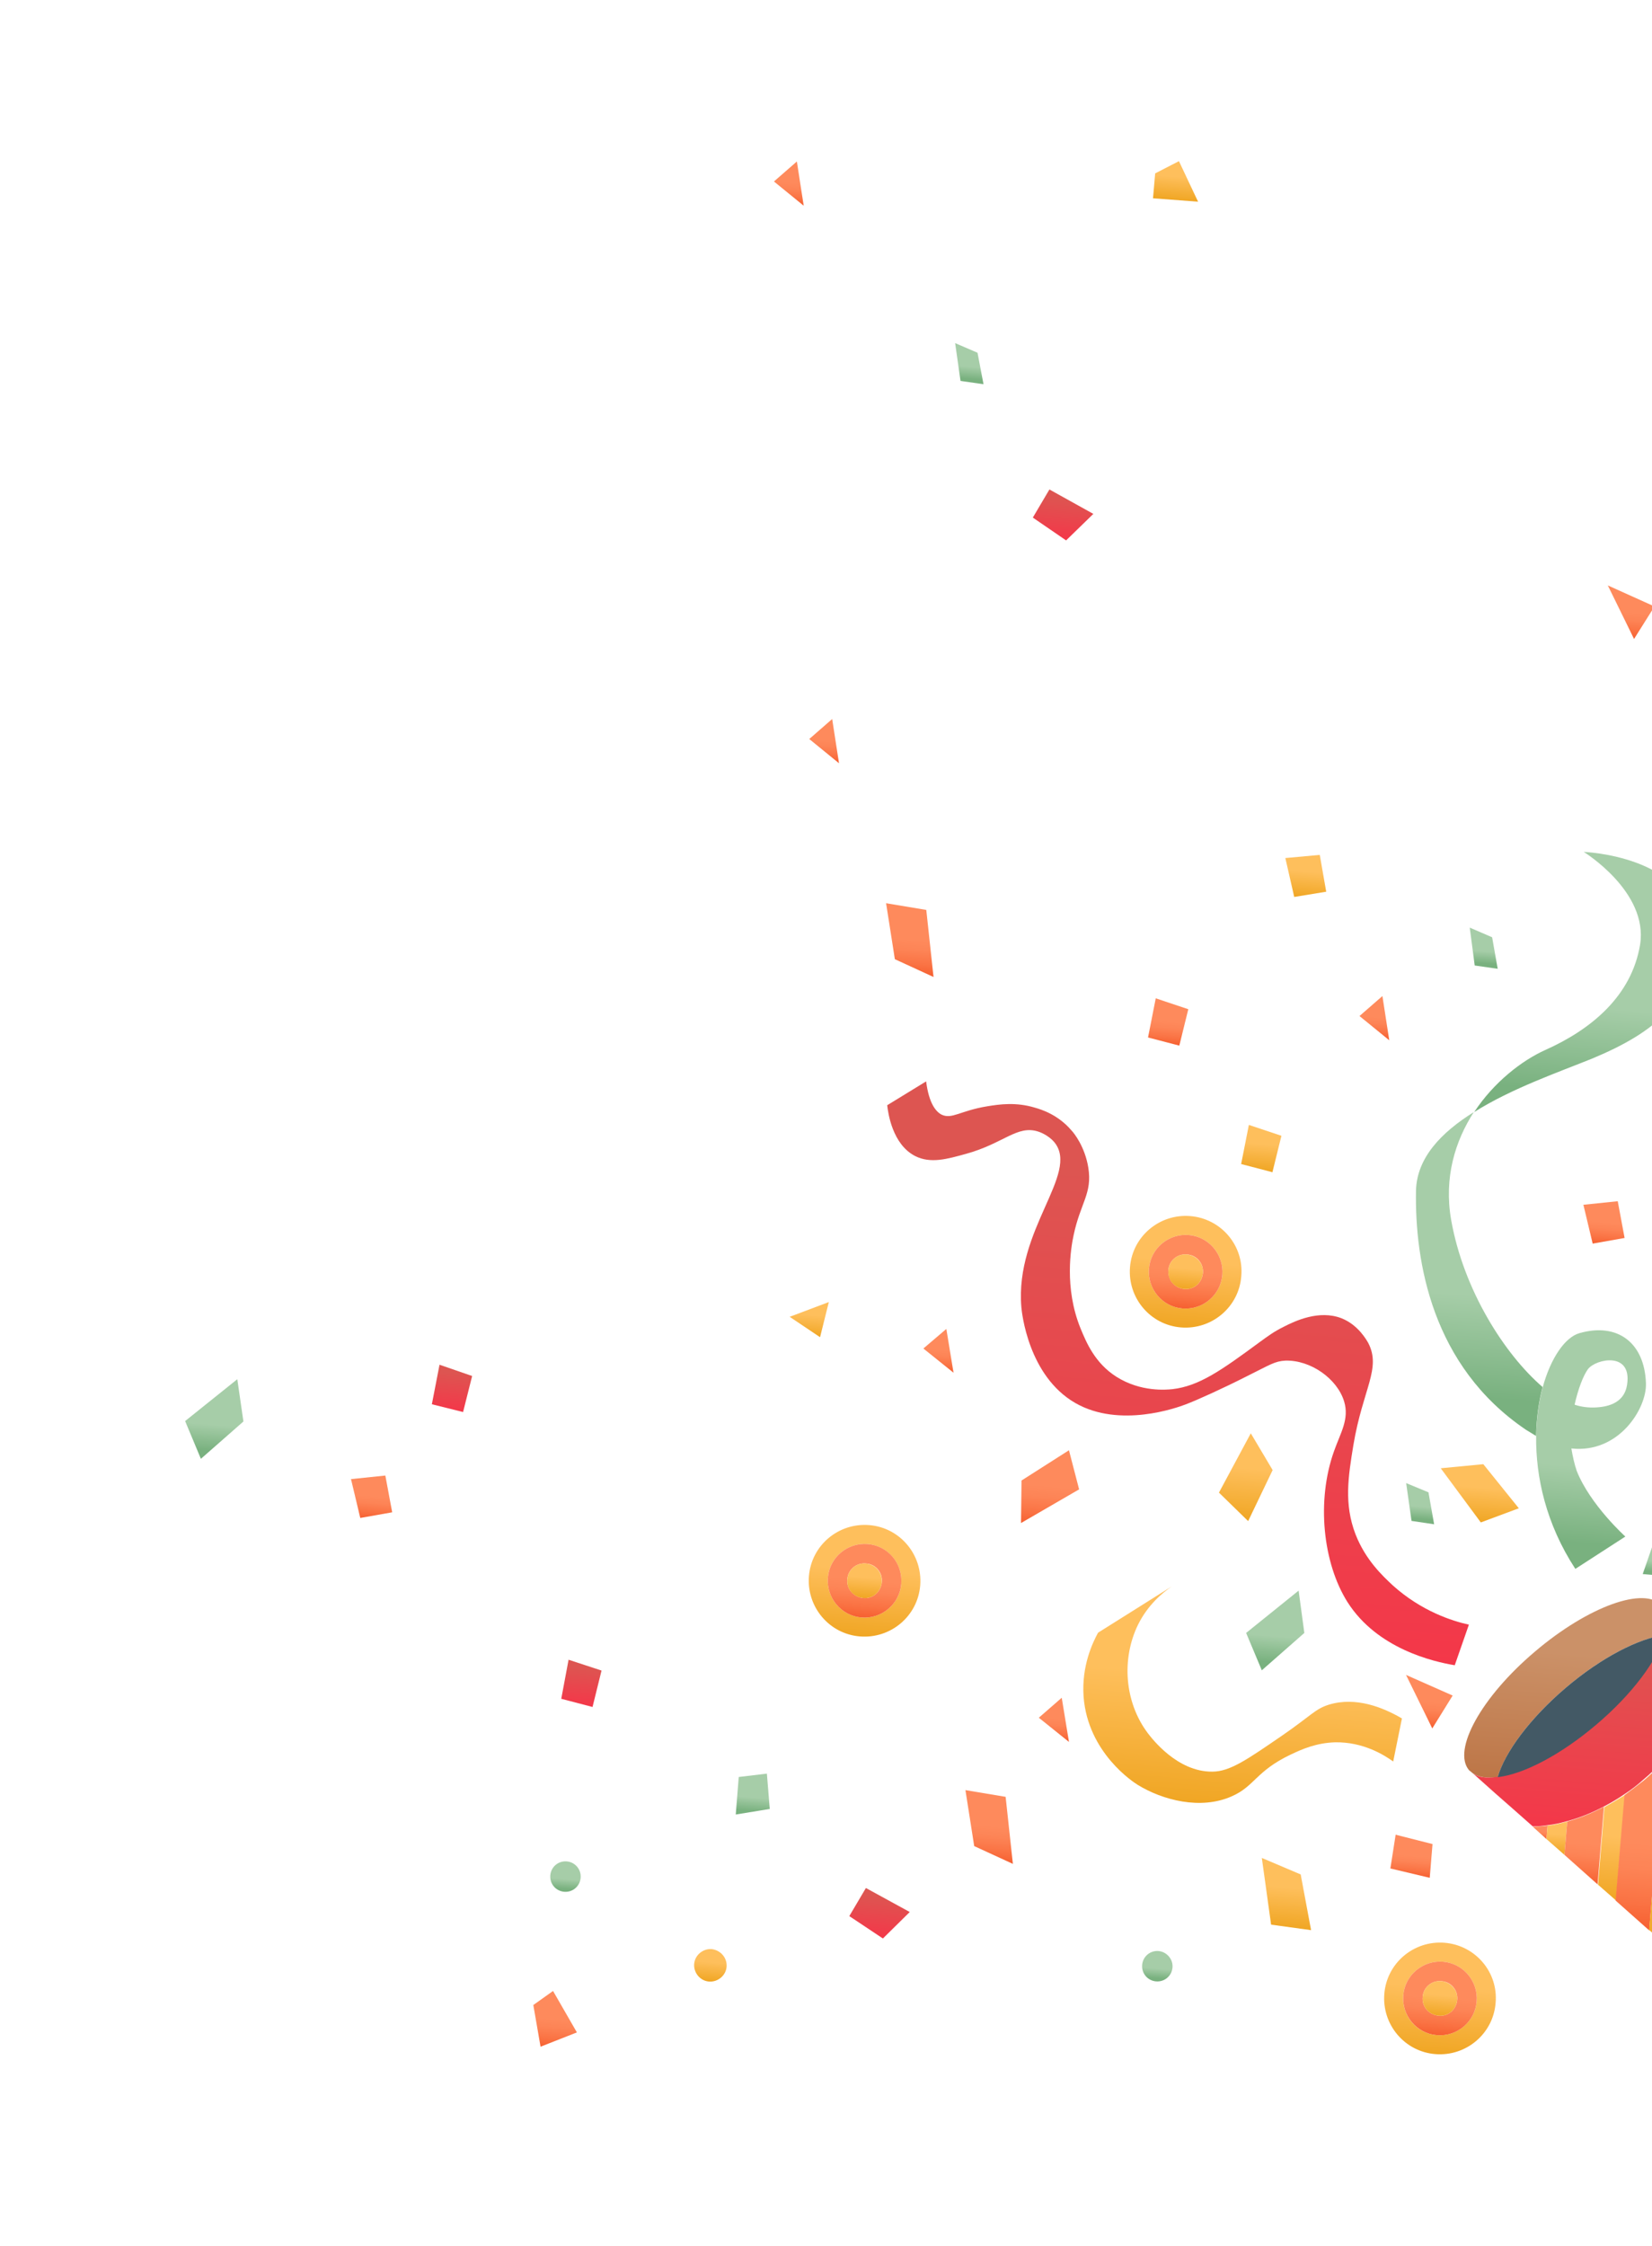 <svg width="145" height="197" viewBox="0 0 145 197" fill="none" xmlns="http://www.w3.org/2000/svg">
<path d="M46.81 175.887L47.446 179.542L50.635 178.289L48.542 174.654L46.81 175.887Z" fill="url(#paint0_linear_221_2316)"/>
<path d="M49.742 163.288C49.002 163.227 48.362 163.77 48.301 164.51C48.239 165.25 48.783 165.891 49.523 165.952C50.263 166.013 50.903 165.47 50.964 164.73C51.026 163.99 50.482 163.349 49.742 163.288Z" fill="url(#paint1_linear_221_2316)"/>
<path d="M101.691 171.15C100.951 171.089 100.31 171.632 100.249 172.372C100.188 173.112 100.731 173.753 101.471 173.814C102.211 173.875 102.852 173.332 102.913 172.592C102.974 171.852 102.395 171.217 101.691 171.15Z" fill="url(#paint2_linear_221_2316)"/>
<path d="M80.769 139.072C80.555 141.772 78.182 143.767 75.483 143.553C72.783 143.339 70.788 140.966 71.002 138.267C71.216 135.567 73.589 133.572 76.288 133.786C78.988 134 80.983 136.373 80.769 139.072ZM75.611 141.89C77.387 142.036 78.959 140.72 79.106 138.944C79.252 137.168 77.936 135.596 76.16 135.449C74.384 135.303 72.812 136.619 72.665 138.395C72.519 140.171 73.835 141.743 75.611 141.89Z" fill="url(#paint3_linear_221_2316)"/>
<path d="M79.106 138.944C78.959 140.72 77.387 142.036 75.611 141.89C73.835 141.743 72.519 140.171 72.665 138.395C72.812 136.619 74.384 135.303 76.16 135.449C77.936 135.596 79.246 137.132 79.106 138.944ZM75.769 140.185C76.622 140.264 77.322 139.638 77.401 138.786C77.48 137.933 76.848 137.197 76.002 137.154C75.149 137.075 74.414 137.707 74.37 138.553C74.285 139.37 74.917 140.106 75.769 140.185Z" fill="url(#paint4_linear_221_2316)"/>
<path d="M76.002 137.154C75.15 137.075 74.414 137.707 74.37 138.553C74.291 139.406 74.917 140.106 75.769 140.185C76.622 140.264 77.322 139.638 77.401 138.786C77.445 137.939 76.854 137.233 76.002 137.154Z" fill="url(#paint5_linear_221_2316)"/>
<path d="M108.949 111.965C108.735 114.664 106.362 116.66 103.663 116.446C100.963 116.232 98.968 113.859 99.182 111.159C99.396 108.46 101.769 106.464 104.468 106.678C107.168 106.892 109.199 109.26 108.949 111.965ZM103.791 114.782C105.567 114.929 107.139 113.612 107.286 111.836C107.432 110.061 106.116 108.488 104.34 108.342C102.564 108.195 100.992 109.512 100.845 111.288C100.699 113.063 102.015 114.636 103.791 114.782Z" fill="url(#paint6_linear_221_2316)"/>
<path d="M107.286 111.836C107.139 113.612 105.567 114.929 103.791 114.782C102.015 114.636 100.699 113.063 100.845 111.288C100.992 109.512 102.564 108.195 104.34 108.342C106.116 108.488 107.432 110.061 107.286 111.836ZM103.949 113.077C104.802 113.157 105.502 112.531 105.581 111.678C105.66 110.826 105.028 110.09 104.182 110.047C103.329 109.967 102.594 110.599 102.55 111.446C102.506 112.292 103.097 112.998 103.949 113.077Z" fill="url(#paint7_linear_221_2316)"/>
<path d="M104.182 110.047C103.329 109.967 102.594 110.599 102.55 111.446C102.471 112.298 103.097 112.998 103.949 113.077C104.802 113.157 105.502 112.531 105.581 111.678C105.666 110.861 105.034 110.126 104.182 110.047Z" fill="url(#paint8_linear_221_2316)"/>
<path d="M131.272 175.712C131.058 178.411 128.685 180.407 125.986 180.193C123.286 179.979 121.291 177.606 121.505 174.906C121.719 172.207 124.092 170.211 126.791 170.425C129.491 170.639 131.522 173.007 131.272 175.712ZM126.114 178.529C127.89 178.676 129.462 177.359 129.609 175.584C129.755 173.808 128.439 172.235 126.663 172.089C124.887 171.942 123.315 173.259 123.168 175.035C123.028 176.846 124.338 178.383 126.114 178.529Z" fill="url(#paint9_linear_221_2316)"/>
<path d="M129.609 175.584C129.462 177.359 127.89 178.676 126.114 178.529C124.338 178.383 123.022 176.811 123.168 175.035C123.315 173.259 124.887 171.942 126.663 172.089C128.439 172.235 129.756 173.808 129.609 175.584ZM126.272 176.825C127.125 176.904 127.825 176.278 127.904 175.425C127.983 174.573 127.352 173.837 126.505 173.794C125.653 173.714 124.917 174.346 124.873 175.193C124.794 176.045 125.42 176.745 126.272 176.825Z" fill="url(#paint10_linear_221_2316)"/>
<path d="M126.505 173.794C125.653 173.715 124.917 174.346 124.873 175.193C124.794 176.045 125.42 176.745 126.272 176.825C127.125 176.904 127.825 176.278 127.904 175.425C127.989 174.609 127.357 173.873 126.505 173.794Z" fill="url(#paint11_linear_221_2316)"/>
<path d="M62.465 170.982C61.69 170.927 60.984 171.517 60.928 172.292C60.873 173.068 61.464 173.774 62.239 173.829C63.015 173.884 63.721 173.294 63.776 172.519C63.831 171.743 63.247 171.073 62.465 170.982Z" fill="url(#paint12_linear_221_2316)"/>
<path d="M76.002 165.622L74.545 168.087L77.495 170.049L79.851 167.728L76.002 165.622Z" fill="url(#paint13_linear_221_2316)"/>
<path d="M92.11 42.938L90.654 45.404L93.574 47.406L95.966 45.08L92.11 42.938Z" fill="url(#paint14_linear_221_2316)"/>
<path d="M64.841 155.883L64.579 159.175L67.564 158.685L67.311 155.588L64.841 155.883Z" fill="url(#paint15_linear_221_2316)"/>
<path d="M69.312 115.514L71.978 117.303L72.749 114.22L69.312 115.514Z" fill="url(#paint16_linear_221_2316)"/>
<path d="M101.443 87.576L100.765 91.009L103.511 91.726L104.3 88.531L101.443 87.576Z" fill="url(#paint17_linear_221_2316)"/>
<path d="M49.905 145.597L49.263 149.024L52.008 149.741L52.798 146.546L49.905 145.597Z" fill="url(#paint18_linear_221_2316)"/>
<path d="M38.578 119.718L37.906 123.186L40.645 123.868L41.441 120.708L38.578 119.718Z" fill="url(#paint19_linear_221_2316)"/>
<path d="M81.288 94.862L77.872 96.955C77.948 97.636 78.326 100.384 80.318 101.408C81.673 102.098 83.136 101.675 84.777 101.223C88.095 100.314 89.284 98.659 91.135 99.268C91.212 99.291 92.023 99.56 92.572 100.236C94.738 102.983 89.077 107.854 89.646 114.658C89.681 115.091 90.235 120.693 94.386 123.078C98.294 125.32 103.355 123.467 104.043 123.209C105.074 122.82 107.35 121.79 109.472 120.712C111.464 119.728 111.885 119.403 112.827 119.358C115.006 119.293 117.353 120.915 117.975 122.929C118.451 124.494 117.66 125.682 117.088 127.309C115.538 131.651 116.104 137.105 118.275 140.545C120.882 144.643 125.811 145.768 127.687 146.081L128.928 142.52C127.49 142.208 124.756 141.343 122.228 139.057C121.365 138.249 119.859 136.854 118.976 134.59C117.959 131.947 118.332 129.55 118.789 126.774C119.618 121.82 121.263 120.054 120.09 117.801C119.99 117.635 119.247 116.224 117.727 115.634C115.781 114.895 113.712 115.855 112.669 116.391C111.791 116.827 111.305 117.199 110.587 117.718C107.2 120.209 105.272 121.583 102.909 121.862C102.37 121.914 100.143 122.133 97.986 120.772C96.07 119.553 95.329 117.704 94.846 116.542C93.381 112.951 94.005 109.417 94.233 108.358C94.826 105.523 95.894 104.691 95.521 102.417C95.218 100.569 94.255 99.376 94.037 99.156C92.862 97.78 91.401 97.326 90.827 97.165C89.176 96.669 87.749 96.867 86.647 97.048C84.266 97.439 83.553 98.213 82.642 97.778C82.163 97.528 81.538 96.828 81.288 94.862Z" fill="url(#paint20_linear_221_2316)"/>
<path d="M96.378 143.226C95.903 144.107 94.921 146.13 95.109 148.836C95.482 153.775 99.519 156.361 99.844 156.563C102.038 157.919 105.393 158.791 108.114 157.578C110.123 156.701 110.233 155.369 113.28 153.92C114.329 153.42 115.556 152.89 117.19 152.841C119.665 152.799 121.498 153.959 122.284 154.523L123.051 150.747C121.396 149.778 119.012 148.819 116.648 149.535C115.433 149.917 115.154 150.438 112.597 152.207C109.513 154.319 107.977 155.411 106.408 155.413C103.311 155.447 101.068 152.457 100.744 152.036C98.69 149.307 98.433 145.517 99.879 142.542C100.754 140.756 102.077 139.7 102.83 139.175L96.378 143.226Z" fill="url(#paint21_linear_221_2316)"/>
<path d="M129.359 97.557C126.513 99.338 124.358 101.553 124.285 104.448C124.175 110.671 125.68 119.84 133.932 125.421C134.257 125.623 134.541 125.795 134.824 125.968C134.858 124.393 135.057 122.937 135.398 121.676C132.083 118.826 128.456 113.18 127.37 107.008C126.722 103.282 127.73 100.087 129.359 97.557Z" fill="url(#paint22_linear_221_2316)"/>
<path d="M135.62 92.114C133.58 93.032 131.119 94.933 129.395 97.552C132.668 95.481 136.882 94.024 139.756 92.858C145.12 90.628 149.196 87.66 148.672 81.358C148.114 75.063 139.008 74.733 139.008 74.733C139.008 74.733 144.69 78.216 143.956 82.862C143.204 87.402 139.633 90.324 135.62 92.114Z" fill="url(#paint23_linear_221_2316)"/>
<path d="M138.393 129.032C139.576 132.013 142.66 134.791 142.66 134.791L138.271 137.628C135.688 133.673 134.792 129.55 134.83 126.003C134.864 124.428 135.063 122.972 135.404 121.712C136.109 119.114 137.38 117.3 138.636 116.948C141.913 116.008 144.348 117.726 144.469 121.355C144.541 123.57 142.086 127.513 137.924 127.065C138.035 127.74 138.182 128.409 138.393 129.032ZM140.071 123.464C141.302 123.408 142.582 122.979 142.811 121.482C143.274 118.522 140.064 119.195 139.375 120.111C138.959 120.69 138.524 121.82 138.206 123.223C138.786 123.42 139.419 123.498 140.071 123.464Z" fill="url(#paint24_linear_221_2316)"/>
<path d="M135.674 146.486L133.401 148.428L135.804 148.618L135.674 146.486Z" fill="url(#paint25_linear_221_2316)"/>
<path d="M84.739 157.035L85.508 161.945L88.903 163.505L88.266 157.624L84.739 157.035Z" fill="url(#paint26_linear_221_2316)"/>
<path d="M77.774 79.233L78.544 84.144L81.938 85.704L81.302 79.823L77.774 79.233Z" fill="url(#paint27_linear_221_2316)"/>
<path d="M89.662 129.875L89.617 133.605L94.716 130.652L93.825 127.221L89.662 129.875Z" fill="url(#paint28_linear_221_2316)"/>
<path d="M93.191 148.932L91.179 150.685L93.826 152.806L93.191 148.932Z" fill="url(#paint29_linear_221_2316)"/>
<path d="M121.338 87.377L119.326 89.13L121.938 91.256L121.338 87.377Z" fill="url(#paint30_linear_221_2316)"/>
<path d="M73.042 63.075L71.031 64.829L73.642 66.955L73.042 63.075Z" fill="url(#paint31_linear_221_2316)"/>
<path d="M83.063 116.578L81.046 118.296L83.693 120.417L83.063 116.578Z" fill="url(#paint32_linear_221_2316)"/>
<path d="M69.943 14.167L67.931 15.92L70.543 18.046L69.943 14.167Z" fill="url(#paint33_linear_221_2316)"/>
<path d="M109.785 125.734L106.99 130.937L109.553 133.436L111.702 128.959L109.785 125.734Z" fill="url(#paint34_linear_221_2316)"/>
<path d="M109.616 98.681L108.938 102.113L111.684 102.83L112.474 99.635L109.616 98.681Z" fill="url(#paint35_linear_221_2316)"/>
<path d="M112.818 75.271L113.597 78.683L116.405 78.223L115.839 74.994L112.818 75.271Z" fill="url(#paint36_linear_221_2316)"/>
<path d="M109.375 143.246L110.752 146.524L114.484 143.247L113.984 139.534L109.375 143.246Z" fill="url(#paint37_linear_221_2316)"/>
<path d="M16.249 124.66L17.632 127.973L21.365 124.697L20.829 120.989L16.249 124.66Z" fill="url(#paint38_linear_221_2316)"/>
<path d="M110.753 162.984L111.567 168.836L115.077 169.319L114.165 164.432L110.753 162.984Z" fill="url(#paint39_linear_221_2316)"/>
<path d="M123.422 130.102L123.894 133.419L125.877 133.714L125.38 130.912L123.422 130.102Z" fill="url(#paint40_linear_221_2316)"/>
<path d="M129.003 81.374L129.439 84.697L131.457 84.986L130.967 82.22L129.003 81.374Z" fill="url(#paint41_linear_221_2316)"/>
<path d="M83.835 30.099L84.307 33.416L86.325 33.705L85.799 30.944L83.835 30.099Z" fill="url(#paint42_linear_221_2316)"/>
<path d="M123.41 146.929L125.714 151.624L127.503 148.739L123.41 146.929Z" fill="url(#paint43_linear_221_2316)"/>
<path d="M141.121 51.355L143.424 56.051L145.219 53.201L141.121 51.355Z" fill="url(#paint44_linear_221_2316)"/>
<path d="M122.499 160.947L122.036 163.907L125.491 164.727L125.736 161.767L122.499 160.947Z" fill="url(#paint45_linear_221_2316)"/>
<path d="M126.457 128.801L129.974 133.552L133.311 132.311L130.194 128.443L126.457 128.801Z" fill="url(#paint46_linear_221_2316)"/>
<path d="M138.978 105.687L139.793 109.094L142.595 108.597L141.993 105.375L138.978 105.687Z" fill="url(#paint47_linear_221_2316)"/>
<path d="M30.808 129.752L31.622 133.159L34.424 132.663L33.822 129.44L30.808 129.752Z" fill="url(#paint48_linear_221_2316)"/>
<path d="M145.151 135.295L144.185 138.082L148.145 138.417L146.847 136.513L145.151 135.295Z" fill="url(#paint49_linear_221_2316)"/>
<path d="M101.392 15.21L101.203 17.394L105.158 17.694L103.479 14.137L101.392 15.21Z" fill="url(#paint50_linear_221_2316)"/>
<path d="M145.883 140.868L146.125 141.23C146.402 141.805 146.376 142.539 146.12 143.421C143.833 143.723 140.567 145.39 137.428 148.059C134.289 150.727 132.109 153.676 131.452 155.901C130.558 156.011 129.812 155.915 129.28 155.564L128.943 155.291C127.449 153.529 130.007 148.875 134.718 144.89C139.394 140.911 144.39 139.106 145.883 140.868Z" fill="url(#paint51_linear_221_2316)"/>
<path d="M129.28 155.564L131.247 157.321L132.824 158.705L134.532 160.213C134.97 160.214 135.402 160.18 135.829 160.11C136.403 160.052 136.966 159.923 137.559 159.753C138.643 159.466 139.704 159.036 140.812 158.453C141.417 158.134 142.016 157.781 142.574 157.397C143.167 157.008 143.718 156.589 144.258 156.099C144.87 155.597 145.433 155.03 145.932 154.51C146.645 153.736 147.28 152.938 147.803 152.123C148.885 150.485 149.594 148.8 149.84 147.19L148.401 144.871L146.915 142.487L146.084 141.2C146.36 141.775 146.335 142.509 146.078 143.391C145.416 145.58 143.241 148.565 140.102 151.233C136.963 153.902 133.661 155.575 131.411 155.871C130.522 156.017 129.776 155.92 129.28 155.564Z" fill="url(#paint52_linear_221_2316)"/>
<path d="M131.452 155.901C133.744 155.635 137.005 153.932 140.143 151.263C143.282 148.595 145.463 145.645 146.119 143.421C143.833 143.723 140.567 145.391 137.428 148.059C134.289 150.727 132.079 153.718 131.452 155.901Z" fill="#435965"/>
<path d="M134.538 160.249L135.737 161.329L135.835 160.145C135.408 160.215 134.97 160.214 134.538 160.249Z" fill="url(#paint53_linear_221_2316)"/>
<path d="M135.835 160.146L135.737 161.329L137.314 162.713L137.564 159.789C136.972 159.959 136.409 160.088 135.835 160.146Z" fill="url(#paint54_linear_221_2316)"/>
<path d="M137.564 159.788L137.314 162.713L140.221 165.301L140.783 158.494C139.71 159.071 138.613 159.507 137.564 159.788Z" fill="url(#paint55_linear_221_2316)"/>
<path d="M140.824 158.524L140.263 165.332L141.84 166.715L142.621 157.463C141.992 157.858 141.393 158.212 140.824 158.524Z" fill="url(#paint56_linear_221_2316)"/>
<path d="M142.585 157.469L141.804 166.721L144.752 169.34L145.979 154.576C145.451 155.137 144.881 155.668 144.306 156.164C143.724 156.625 143.172 157.044 142.585 157.469Z" fill="url(#paint57_linear_221_2316)"/>
<path d="M145.973 154.54L144.746 169.304L146.324 170.687L147.839 152.117C147.321 152.968 146.686 153.766 145.973 154.54Z" fill="url(#paint58_linear_221_2316)"/>
<path d="M147.844 152.152L146.33 170.723L149.278 173.341L151.256 149.366L149.923 147.249C149.635 148.829 148.926 150.515 147.844 152.152Z" fill="url(#paint59_linear_221_2316)"/>
<defs>
<linearGradient id="paint0_linear_221_2316" x1="48.92" y1="174.682" x2="48.512" y2="179.639" gradientUnits="userSpaceOnUse">
<stop offset="0.489" stop-color="#FE8A5C"/>
<stop offset="0.637" stop-color="#FD8456"/>
<stop offset="0.838" stop-color="#FA7344"/>
<stop offset="1" stop-color="#F66031"/>
</linearGradient>
<linearGradient id="paint1_linear_221_2316" x1="49.744" y1="163.292" x2="49.523" y2="165.973" gradientUnits="userSpaceOnUse">
<stop offset="0.574" stop-color="#A6CDA8"/>
<stop offset="0.893" stop-color="#79B17F"/>
</linearGradient>
<linearGradient id="paint2_linear_221_2316" x1="101.672" y1="171.142" x2="101.451" y2="173.824" gradientUnits="userSpaceOnUse">
<stop offset="0.574" stop-color="#A6CDA8"/>
<stop offset="0.893" stop-color="#79B17F"/>
</linearGradient>
<linearGradient id="paint3_linear_221_2316" x1="76.278" y1="133.772" x2="75.473" y2="143.553" gradientUnits="userSpaceOnUse">
<stop offset="0.401" stop-color="#FEBF5C"/>
<stop offset="1" stop-color="#F0A624"/>
</linearGradient>
<linearGradient id="paint4_linear_221_2316" x1="76.141" y1="135.438" x2="75.61" y2="141.888" gradientUnits="userSpaceOnUse">
<stop offset="0.489" stop-color="#FE8A5C"/>
<stop offset="0.637" stop-color="#FD8456"/>
<stop offset="0.838" stop-color="#FA7344"/>
<stop offset="1" stop-color="#F66031"/>
</linearGradient>
<linearGradient id="paint5_linear_221_2316" x1="76" y1="137.15" x2="75.751" y2="140.176" gradientUnits="userSpaceOnUse">
<stop offset="0.401" stop-color="#FEBF5C"/>
<stop offset="1" stop-color="#F0A624"/>
</linearGradient>
<linearGradient id="paint6_linear_221_2316" x1="104.473" y1="106.673" x2="103.668" y2="116.455" gradientUnits="userSpaceOnUse">
<stop offset="0.401" stop-color="#FEBF5C"/>
<stop offset="1" stop-color="#F0A624"/>
</linearGradient>
<linearGradient id="paint7_linear_221_2316" x1="104.336" y1="108.339" x2="103.805" y2="114.789" gradientUnits="userSpaceOnUse">
<stop offset="0.489" stop-color="#FE8A5C"/>
<stop offset="0.637" stop-color="#FD8456"/>
<stop offset="0.838" stop-color="#FA7344"/>
<stop offset="1" stop-color="#F66031"/>
</linearGradient>
<linearGradient id="paint8_linear_221_2316" x1="104.195" y1="110.051" x2="103.946" y2="113.077" gradientUnits="userSpaceOnUse">
<stop offset="0.401" stop-color="#FEBF5C"/>
<stop offset="1" stop-color="#F0A624"/>
</linearGradient>
<linearGradient id="paint9_linear_221_2316" x1="126.794" y1="170.425" x2="125.989" y2="180.206" gradientUnits="userSpaceOnUse">
<stop offset="0.401" stop-color="#FEBF5C"/>
<stop offset="1" stop-color="#F0A624"/>
</linearGradient>
<linearGradient id="paint10_linear_221_2316" x1="126.657" y1="172.09" x2="126.126" y2="178.54" gradientUnits="userSpaceOnUse">
<stop offset="0.489" stop-color="#FE8A5C"/>
<stop offset="0.637" stop-color="#FD8456"/>
<stop offset="0.838" stop-color="#FA7344"/>
<stop offset="1" stop-color="#F66031"/>
</linearGradient>
<linearGradient id="paint11_linear_221_2316" x1="126.516" y1="173.802" x2="126.267" y2="176.828" gradientUnits="userSpaceOnUse">
<stop offset="0.401" stop-color="#FEBF5C"/>
<stop offset="1" stop-color="#F0A624"/>
</linearGradient>
<linearGradient id="paint12_linear_221_2316" x1="62.457" y1="170.995" x2="62.223" y2="173.834" gradientUnits="userSpaceOnUse">
<stop offset="0.401" stop-color="#FEBF5C"/>
<stop offset="1" stop-color="#F0A624"/>
</linearGradient>
<linearGradient id="paint13_linear_221_2316" x1="77.381" y1="165.722" x2="77.027" y2="170.025" gradientUnits="userSpaceOnUse">
<stop offset="0.138" stop-color="#DD5551"/>
<stop offset="1" stop-color="#F43749"/>
</linearGradient>
<linearGradient id="paint14_linear_221_2316" x1="93.484" y1="43.07" x2="93.13" y2="47.373" gradientUnits="userSpaceOnUse">
<stop offset="0.138" stop-color="#DD5551"/>
<stop offset="1" stop-color="#F43749"/>
</linearGradient>
<linearGradient id="paint15_linear_221_2316" x1="66.337" y1="155.52" x2="66.028" y2="159.282" gradientUnits="userSpaceOnUse">
<stop offset="0.574" stop-color="#A6CDA8"/>
<stop offset="0.893" stop-color="#79B17F"/>
</linearGradient>
<linearGradient id="paint16_linear_221_2316" x1="71.094" y1="114.079" x2="70.837" y2="117.206" gradientUnits="userSpaceOnUse">
<stop offset="0.401" stop-color="#FEBF5C"/>
<stop offset="1" stop-color="#F0A624"/>
</linearGradient>
<linearGradient id="paint17_linear_221_2316" x1="102.715" y1="87.67" x2="102.39" y2="91.615" gradientUnits="userSpaceOnUse">
<stop offset="0.489" stop-color="#FE8A5C"/>
<stop offset="0.637" stop-color="#FD8456"/>
<stop offset="0.838" stop-color="#FA7344"/>
<stop offset="1" stop-color="#F66031"/>
</linearGradient>
<linearGradient id="paint18_linear_221_2316" x1="51.193" y1="145.688" x2="50.868" y2="149.633" gradientUnits="userSpaceOnUse">
<stop offset="0.138" stop-color="#DD5551"/>
<stop offset="1" stop-color="#F43749"/>
</linearGradient>
<linearGradient id="paint19_linear_221_2316" x1="39.844" y1="119.836" x2="39.52" y2="123.781" gradientUnits="userSpaceOnUse">
<stop offset="0.138" stop-color="#DD5551"/>
<stop offset="1" stop-color="#F43749"/>
</linearGradient>
<linearGradient id="paint20_linear_221_2316" x1="105.281" y1="96.842" x2="101.408" y2="143.931" gradientUnits="userSpaceOnUse">
<stop offset="0.138" stop-color="#DD5551"/>
<stop offset="1" stop-color="#F43749"/>
</linearGradient>
<linearGradient id="paint21_linear_221_2316" x1="109.877" y1="139.788" x2="108.345" y2="158.411" gradientUnits="userSpaceOnUse">
<stop offset="0.401" stop-color="#FEBF5C"/>
<stop offset="1" stop-color="#F0A624"/>
</linearGradient>
<linearGradient id="paint22_linear_221_2316" x1="131.125" y1="97.695" x2="128.839" y2="125.489" gradientUnits="userSpaceOnUse">
<stop offset="0.574" stop-color="#A6CDA8"/>
<stop offset="0.893" stop-color="#79B17F"/>
</linearGradient>
<linearGradient id="paint23_linear_221_2316" x1="140.3" y1="74.819" x2="138.369" y2="98.291" gradientUnits="userSpaceOnUse">
<stop offset="0.574" stop-color="#A6CDA8"/>
<stop offset="0.893" stop-color="#79B17F"/>
</linearGradient>
<linearGradient id="paint24_linear_221_2316" x1="140.249" y1="116.645" x2="138.523" y2="137.625" gradientUnits="userSpaceOnUse">
<stop offset="0.574" stop-color="#A6CDA8"/>
<stop offset="0.893" stop-color="#79B17F"/>
</linearGradient>
<linearGradient id="paint25_linear_221_2316" x1="134.785" y1="146.406" x2="134.612" y2="148.51" gradientUnits="userSpaceOnUse">
<stop offset="0.401" stop-color="#FEBF5C"/>
<stop offset="1" stop-color="#F0A624"/>
</linearGradient>
<linearGradient id="paint26_linear_221_2316" x1="87.08" y1="157.228" x2="86.581" y2="163.301" gradientUnits="userSpaceOnUse">
<stop offset="0.489" stop-color="#FE8A5C"/>
<stop offset="0.637" stop-color="#FD8456"/>
<stop offset="0.838" stop-color="#FA7344"/>
<stop offset="1" stop-color="#F66031"/>
</linearGradient>
<linearGradient id="paint27_linear_221_2316" x1="80.108" y1="79.422" x2="79.608" y2="85.496" gradientUnits="userSpaceOnUse">
<stop offset="0.489" stop-color="#FE8A5C"/>
<stop offset="0.637" stop-color="#FD8456"/>
<stop offset="0.838" stop-color="#FA7344"/>
<stop offset="1" stop-color="#F66031"/>
</linearGradient>
<linearGradient id="paint28_linear_221_2316" x1="92.439" y1="127.089" x2="91.887" y2="133.808" gradientUnits="userSpaceOnUse">
<stop offset="0.489" stop-color="#FE8A5C"/>
<stop offset="0.637" stop-color="#FD8456"/>
<stop offset="0.838" stop-color="#FA7344"/>
<stop offset="1" stop-color="#F66031"/>
</linearGradient>
<linearGradient id="paint29_linear_221_2316" x1="92.731" y1="148.897" x2="92.419" y2="152.691" gradientUnits="userSpaceOnUse">
<stop offset="0.489" stop-color="#FE8A5C"/>
<stop offset="0.637" stop-color="#FD8456"/>
<stop offset="0.838" stop-color="#FA7344"/>
<stop offset="1" stop-color="#F66031"/>
</linearGradient>
<linearGradient id="paint30_linear_221_2316" x1="120.872" y1="87.34" x2="120.56" y2="91.134" gradientUnits="userSpaceOnUse">
<stop offset="0.489" stop-color="#FE8A5C"/>
<stop offset="0.637" stop-color="#FD8456"/>
<stop offset="0.838" stop-color="#FA7344"/>
<stop offset="1" stop-color="#F66031"/>
</linearGradient>
<linearGradient id="paint31_linear_221_2316" x1="72.574" y1="63.042" x2="72.262" y2="66.836" gradientUnits="userSpaceOnUse">
<stop offset="0.489" stop-color="#FE8A5C"/>
<stop offset="0.637" stop-color="#FD8456"/>
<stop offset="0.838" stop-color="#FA7344"/>
<stop offset="1" stop-color="#F66031"/>
</linearGradient>
<linearGradient id="paint32_linear_221_2316" x1="82.606" y1="116.525" x2="82.294" y2="120.319" gradientUnits="userSpaceOnUse">
<stop offset="0.489" stop-color="#FE8A5C"/>
<stop offset="0.637" stop-color="#FD8456"/>
<stop offset="0.838" stop-color="#FA7344"/>
<stop offset="1" stop-color="#F66031"/>
</linearGradient>
<linearGradient id="paint33_linear_221_2316" x1="69.463" y1="14.134" x2="69.151" y2="17.928" gradientUnits="userSpaceOnUse">
<stop offset="0.489" stop-color="#FE8A5C"/>
<stop offset="0.637" stop-color="#FD8456"/>
<stop offset="0.838" stop-color="#FA7344"/>
<stop offset="1" stop-color="#F66031"/>
</linearGradient>
<linearGradient id="paint34_linear_221_2316" x1="109.696" y1="125.734" x2="109.067" y2="133.383" gradientUnits="userSpaceOnUse">
<stop offset="0.401" stop-color="#FEBF5C"/>
<stop offset="1" stop-color="#F0A624"/>
</linearGradient>
<linearGradient id="paint35_linear_221_2316" x1="110.882" y1="98.774" x2="110.558" y2="102.719" gradientUnits="userSpaceOnUse">
<stop offset="0.401" stop-color="#FEBF5C"/>
<stop offset="1" stop-color="#F0A624"/>
</linearGradient>
<linearGradient id="paint36_linear_221_2316" x1="114.765" y1="74.894" x2="114.446" y2="78.763" gradientUnits="userSpaceOnUse">
<stop offset="0.401" stop-color="#FEBF5C"/>
<stop offset="1" stop-color="#F0A624"/>
</linearGradient>
<linearGradient id="paint37_linear_221_2316" x1="112.261" y1="139.403" x2="111.669" y2="146.599" gradientUnits="userSpaceOnUse">
<stop offset="0.574" stop-color="#A6CDA8"/>
<stop offset="0.893" stop-color="#79B17F"/>
</linearGradient>
<linearGradient id="paint38_linear_221_2316" x1="19.111" y1="120.844" x2="18.519" y2="128.041" gradientUnits="userSpaceOnUse">
<stop offset="0.574" stop-color="#A6CDA8"/>
<stop offset="0.893" stop-color="#79B17F"/>
</linearGradient>
<linearGradient id="paint39_linear_221_2316" x1="113.151" y1="163.182" x2="112.663" y2="169.123" gradientUnits="userSpaceOnUse">
<stop offset="0.401" stop-color="#FEBF5C"/>
<stop offset="1" stop-color="#F0A624"/>
</linearGradient>
<linearGradient id="paint40_linear_221_2316" x1="124.795" y1="130.212" x2="124.517" y2="133.593" gradientUnits="userSpaceOnUse">
<stop offset="0.574" stop-color="#A6CDA8"/>
<stop offset="0.893" stop-color="#79B17F"/>
</linearGradient>
<linearGradient id="paint41_linear_221_2316" x1="130.363" y1="81.492" x2="130.085" y2="84.873" gradientUnits="userSpaceOnUse">
<stop offset="0.574" stop-color="#A6CDA8"/>
<stop offset="0.893" stop-color="#79B17F"/>
</linearGradient>
<linearGradient id="paint42_linear_221_2316" x1="85.222" y1="30.217" x2="84.944" y2="33.599" gradientUnits="userSpaceOnUse">
<stop offset="0.574" stop-color="#A6CDA8"/>
<stop offset="0.893" stop-color="#79B17F"/>
</linearGradient>
<linearGradient id="paint43_linear_221_2316" x1="125.523" y1="147.093" x2="125.155" y2="151.566" gradientUnits="userSpaceOnUse">
<stop offset="0.489" stop-color="#FE8A5C"/>
<stop offset="0.637" stop-color="#FD8456"/>
<stop offset="0.838" stop-color="#FA7344"/>
<stop offset="1" stop-color="#F66031"/>
</linearGradient>
<linearGradient id="paint44_linear_221_2316" x1="143.224" y1="51.534" x2="142.856" y2="56.006" gradientUnits="userSpaceOnUse">
<stop offset="0.489" stop-color="#FE8A5C"/>
<stop offset="0.637" stop-color="#FD8456"/>
<stop offset="0.838" stop-color="#FA7344"/>
<stop offset="1" stop-color="#F66031"/>
</linearGradient>
<linearGradient id="paint45_linear_221_2316" x1="124.027" y1="161.053" x2="123.736" y2="164.592" gradientUnits="userSpaceOnUse">
<stop offset="0.489" stop-color="#FE8A5C"/>
<stop offset="0.637" stop-color="#FD8456"/>
<stop offset="0.838" stop-color="#FA7344"/>
<stop offset="1" stop-color="#F66031"/>
</linearGradient>
<linearGradient id="paint46_linear_221_2316" x1="130.058" y1="128.436" x2="129.639" y2="133.534" gradientUnits="userSpaceOnUse">
<stop offset="0.401" stop-color="#FEBF5C"/>
<stop offset="1" stop-color="#F0A624"/>
</linearGradient>
<linearGradient id="paint47_linear_221_2316" x1="140.944" y1="105.301" x2="140.626" y2="109.171" gradientUnits="userSpaceOnUse">
<stop offset="0.489" stop-color="#FE8A5C"/>
<stop offset="0.637" stop-color="#FD8456"/>
<stop offset="0.838" stop-color="#FA7344"/>
<stop offset="1" stop-color="#F66031"/>
</linearGradient>
<linearGradient id="paint48_linear_221_2316" x1="32.772" y1="129.356" x2="32.454" y2="133.225" gradientUnits="userSpaceOnUse">
<stop offset="0.489" stop-color="#FE8A5C"/>
<stop offset="0.637" stop-color="#FD8456"/>
<stop offset="0.838" stop-color="#FA7344"/>
<stop offset="1" stop-color="#F66031"/>
</linearGradient>
<linearGradient id="paint49_linear_221_2316" x1="146.392" y1="135.393" x2="146.157" y2="138.254" gradientUnits="userSpaceOnUse">
<stop offset="0.574" stop-color="#A6CDA8"/>
<stop offset="0.893" stop-color="#79B17F"/>
</linearGradient>
<linearGradient id="paint50_linear_221_2316" x1="103.474" y1="14.139" x2="103.194" y2="17.546" gradientUnits="userSpaceOnUse">
<stop offset="0.401" stop-color="#FEBF5C"/>
<stop offset="1" stop-color="#F0A624"/>
</linearGradient>
<linearGradient id="paint51_linear_221_2316" x1="138.111" y1="139.693" x2="136.733" y2="156.452" gradientUnits="userSpaceOnUse">
<stop offset="0.319" stop-color="#CB9168"/>
<stop offset="1" stop-color="#BD7647"/>
</linearGradient>
<linearGradient id="paint52_linear_221_2316" x1="140.453" y1="140.783" x2="138.824" y2="160.59" gradientUnits="userSpaceOnUse">
<stop offset="0.138" stop-color="#DD5551"/>
<stop offset="1" stop-color="#F43749"/>
</linearGradient>
<linearGradient id="paint53_linear_221_2316" x1="135.198" y1="160.089" x2="135.102" y2="161.263" gradientUnits="userSpaceOnUse">
<stop offset="0.489" stop-color="#FE8A5C"/>
<stop offset="0.637" stop-color="#FD8456"/>
<stop offset="0.838" stop-color="#FA7344"/>
<stop offset="1" stop-color="#F66031"/>
</linearGradient>
<linearGradient id="paint54_linear_221_2316" x1="136.724" y1="159.734" x2="136.484" y2="162.645" gradientUnits="userSpaceOnUse">
<stop offset="0.401" stop-color="#FEBF5C"/>
<stop offset="1" stop-color="#F0A624"/>
</linearGradient>
<linearGradient id="paint55_linear_221_2316" x1="139.249" y1="158.384" x2="138.689" y2="165.186" gradientUnits="userSpaceOnUse">
<stop offset="0.489" stop-color="#FE8A5C"/>
<stop offset="0.637" stop-color="#FD8456"/>
<stop offset="0.838" stop-color="#FA7344"/>
<stop offset="1" stop-color="#F66031"/>
</linearGradient>
<linearGradient id="paint56_linear_221_2316" x1="141.745" y1="157.383" x2="140.983" y2="166.644" gradientUnits="userSpaceOnUse">
<stop offset="0.401" stop-color="#FEBF5C"/>
<stop offset="1" stop-color="#F0A624"/>
</linearGradient>
<linearGradient id="paint57_linear_221_2316" x1="144.404" y1="154.426" x2="143.19" y2="169.189" gradientUnits="userSpaceOnUse">
<stop offset="0.489" stop-color="#FE8A5C"/>
<stop offset="0.637" stop-color="#FD8456"/>
<stop offset="0.838" stop-color="#FA7344"/>
<stop offset="1" stop-color="#F66031"/>
</linearGradient>
<linearGradient id="paint58_linear_221_2316" x1="147.011" y1="152.085" x2="145.484" y2="170.643" gradientUnits="userSpaceOnUse">
<stop offset="0.401" stop-color="#FEBF5C"/>
<stop offset="1" stop-color="#F0A624"/>
</linearGradient>
<linearGradient id="paint59_linear_221_2316" x1="149.826" y1="147.207" x2="147.689" y2="173.187" gradientUnits="userSpaceOnUse">
<stop offset="0.489" stop-color="#FE8A5C"/>
<stop offset="0.637" stop-color="#FD8456"/>
<stop offset="0.838" stop-color="#FA7344"/>
<stop offset="1" stop-color="#F66031"/>
</linearGradient>
</defs>
</svg>
